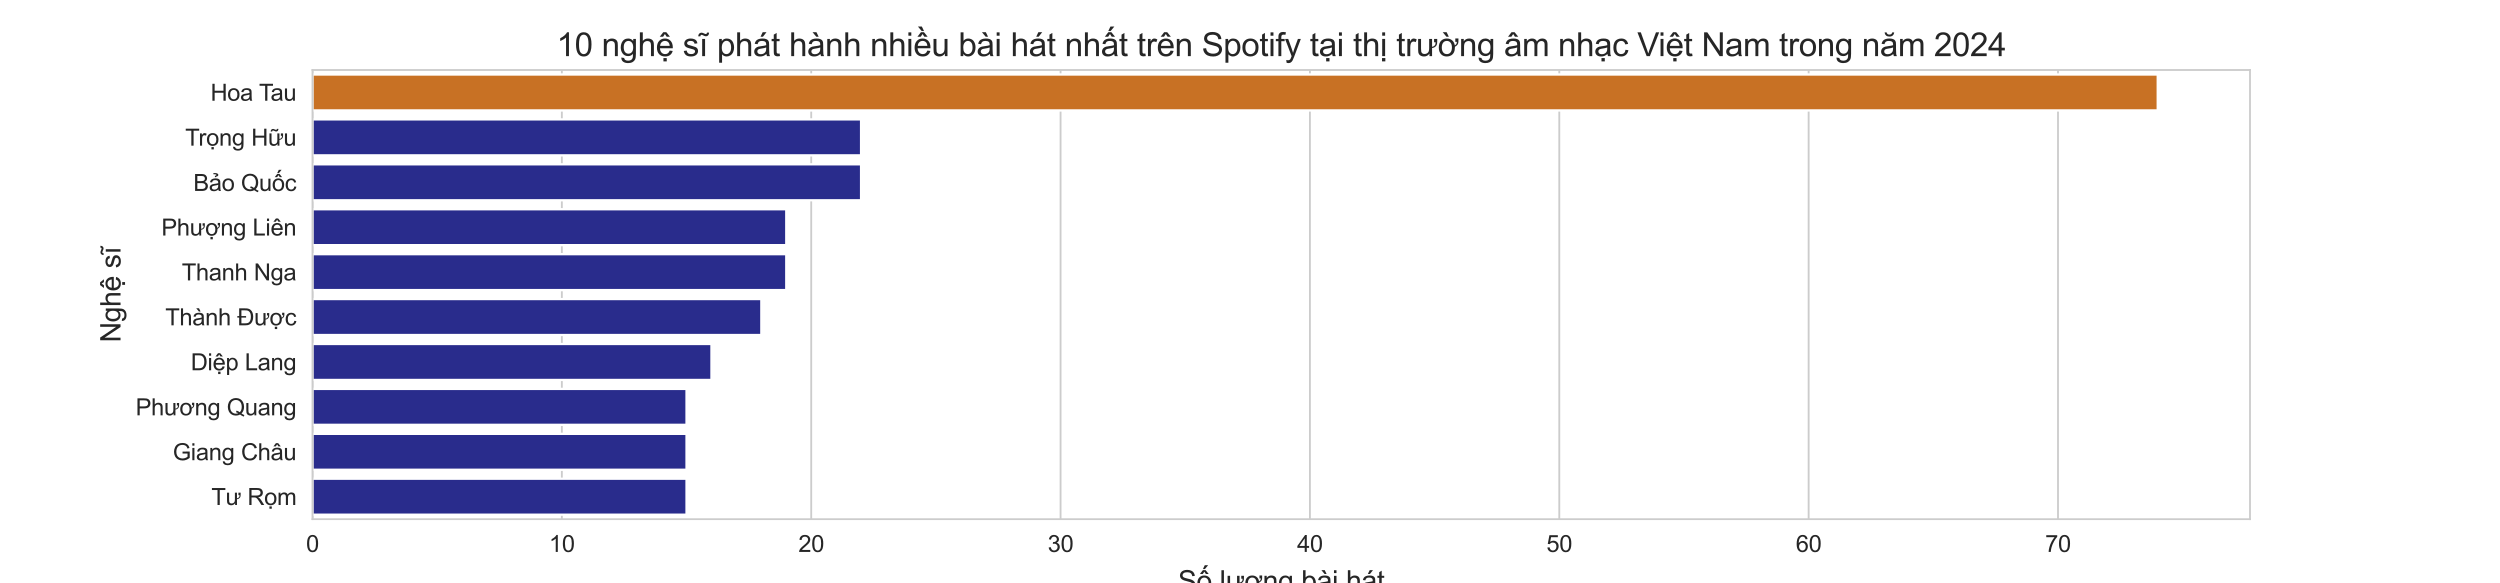 <?xml version="1.0" encoding="utf-8" standalone="no"?>
<!DOCTYPE svg PUBLIC "-//W3C//DTD SVG 1.1//EN"
  "http://www.w3.org/Graphics/SVG/1.1/DTD/svg11.dtd">
<svg xmlns:xlink="http://www.w3.org/1999/xlink" width="1080pt" height="252pt" viewBox="0 0 1080 252" xmlns="http://www.w3.org/2000/svg" version="1.1">
 <defs>
  <style type="text/css">*{stroke-linejoin: round; stroke-linecap: butt}</style>
 </defs>
 <g id="figure_1">
  <g id="patch_1">
   <path d="M 0 252 
L 1080 252 
L 1080 0 
L 0 0 
z
" style="fill: #ffffff"/>
  </g>
  <g id="axes_1">
   <g id="patch_2">
    <path d="M 135 224.28 
L 972 224.28 
L 972 30.24 
L 135 30.24 
z
" style="fill: #ffffff"/>
   </g>
   <g id="matplotlib.axis_1">
    <g id="xtick_1">
     <g id="line2d_1">
      <path d="M 135 224.28 
L 135 30.24 
" clip-path="url(#p5ea084d43a)" style="fill: none; stroke: #cccccc; stroke-width: 0.8; stroke-linecap: round"/>
     </g>
     <g id="text_1">
      <!-- 0 -->
      <g style="fill: #262626" transform="translate(132.22 238.438) scale(0.1 -0.1)">
       <defs>
        <path id="ArialMT-30" d="M 266 2259 
Q 266 3072 433 3567 
Q 600 4063 929 4331 
Q 1259 4600 1759 4600 
Q 2128 4600 2406 4451 
Q 2684 4303 2865 4023 
Q 3047 3744 3150 3342 
Q 3253 2941 3253 2259 
Q 3253 1453 3087 958 
Q 2922 463 2592 192 
Q 2263 -78 1759 -78 
Q 1097 -78 719 397 
Q 266 969 266 2259 
z
M 844 2259 
Q 844 1131 1108 757 
Q 1372 384 1759 384 
Q 2147 384 2411 759 
Q 2675 1134 2675 2259 
Q 2675 3391 2411 3762 
Q 2147 4134 1753 4134 
Q 1366 4134 1134 3806 
Q 844 3388 844 2259 
z
" transform="scale(0.016)"/>
       </defs>
       <use xlink:href="#ArialMT-30"/>
      </g>
     </g>
    </g>
    <g id="xtick_2">
     <g id="line2d_2">
      <path d="M 242.722 224.28 
L 242.722 30.24 
" clip-path="url(#p5ea084d43a)" style="fill: none; stroke: #cccccc; stroke-width: 0.8; stroke-linecap: round"/>
     </g>
     <g id="text_2">
      <!-- 10 -->
      <g style="fill: #262626" transform="translate(237.161 238.438) scale(0.1 -0.1)">
       <defs>
        <path id="ArialMT-31" d="M 2384 0 
L 1822 0 
L 1822 3584 
Q 1619 3391 1289 3197 
Q 959 3003 697 2906 
L 697 3450 
Q 1169 3672 1522 3987 
Q 1875 4303 2022 4600 
L 2384 4600 
L 2384 0 
z
" transform="scale(0.016)"/>
       </defs>
       <use xlink:href="#ArialMT-31"/>
       <use xlink:href="#ArialMT-30" x="55.615"/>
      </g>
     </g>
    </g>
    <g id="xtick_3">
     <g id="line2d_3">
      <path d="M 350.444 224.28 
L 350.444 30.24 
" clip-path="url(#p5ea084d43a)" style="fill: none; stroke: #cccccc; stroke-width: 0.8; stroke-linecap: round"/>
     </g>
     <g id="text_3">
      <!-- 20 -->
      <g style="fill: #262626" transform="translate(344.883 238.438) scale(0.1 -0.1)">
       <defs>
        <path id="ArialMT-32" d="M 3222 541 
L 3222 0 
L 194 0 
Q 188 203 259 391 
Q 375 700 629 1000 
Q 884 1300 1366 1694 
Q 2113 2306 2375 2664 
Q 2638 3022 2638 3341 
Q 2638 3675 2398 3904 
Q 2159 4134 1775 4134 
Q 1369 4134 1125 3890 
Q 881 3647 878 3216 
L 300 3275 
Q 359 3922 746 4261 
Q 1134 4600 1788 4600 
Q 2447 4600 2831 4234 
Q 3216 3869 3216 3328 
Q 3216 3053 3103 2787 
Q 2991 2522 2730 2228 
Q 2469 1934 1863 1422 
Q 1356 997 1212 845 
Q 1069 694 975 541 
L 3222 541 
z
" transform="scale(0.016)"/>
       </defs>
       <use xlink:href="#ArialMT-32"/>
       <use xlink:href="#ArialMT-30" x="55.615"/>
      </g>
     </g>
    </g>
    <g id="xtick_4">
     <g id="line2d_4">
      <path d="M 458.166 224.28 
L 458.166 30.24 
" clip-path="url(#p5ea084d43a)" style="fill: none; stroke: #cccccc; stroke-width: 0.8; stroke-linecap: round"/>
     </g>
     <g id="text_4">
      <!-- 30 -->
      <g style="fill: #262626" transform="translate(452.605 238.438) scale(0.1 -0.1)">
       <defs>
        <path id="ArialMT-33" d="M 269 1209 
L 831 1284 
Q 928 806 1161 595 
Q 1394 384 1728 384 
Q 2125 384 2398 659 
Q 2672 934 2672 1341 
Q 2672 1728 2419 1979 
Q 2166 2231 1775 2231 
Q 1616 2231 1378 2169 
L 1441 2663 
Q 1497 2656 1531 2656 
Q 1891 2656 2178 2843 
Q 2466 3031 2466 3422 
Q 2466 3731 2256 3934 
Q 2047 4138 1716 4138 
Q 1388 4138 1169 3931 
Q 950 3725 888 3313 
L 325 3413 
Q 428 3978 793 4289 
Q 1159 4600 1703 4600 
Q 2078 4600 2393 4439 
Q 2709 4278 2876 4000 
Q 3044 3722 3044 3409 
Q 3044 3113 2884 2869 
Q 2725 2625 2413 2481 
Q 2819 2388 3044 2092 
Q 3269 1797 3269 1353 
Q 3269 753 2831 336 
Q 2394 -81 1725 -81 
Q 1122 -81 723 278 
Q 325 638 269 1209 
z
" transform="scale(0.016)"/>
       </defs>
       <use xlink:href="#ArialMT-33"/>
       <use xlink:href="#ArialMT-30" x="55.615"/>
      </g>
     </g>
    </g>
    <g id="xtick_5">
     <g id="line2d_5">
      <path d="M 565.888 224.28 
L 565.888 30.24 
" clip-path="url(#p5ea084d43a)" style="fill: none; stroke: #cccccc; stroke-width: 0.8; stroke-linecap: round"/>
     </g>
     <g id="text_5">
      <!-- 40 -->
      <g style="fill: #262626" transform="translate(560.327 238.438) scale(0.1 -0.1)">
       <defs>
        <path id="ArialMT-34" d="M 2069 0 
L 2069 1097 
L 81 1097 
L 81 1613 
L 2172 4581 
L 2631 4581 
L 2631 1613 
L 3250 1613 
L 3250 1097 
L 2631 1097 
L 2631 0 
L 2069 0 
z
M 2069 1613 
L 2069 3678 
L 634 1613 
L 2069 1613 
z
" transform="scale(0.016)"/>
       </defs>
       <use xlink:href="#ArialMT-34"/>
       <use xlink:href="#ArialMT-30" x="55.615"/>
      </g>
     </g>
    </g>
    <g id="xtick_6">
     <g id="line2d_6">
      <path d="M 673.61 224.28 
L 673.61 30.24 
" clip-path="url(#p5ea084d43a)" style="fill: none; stroke: #cccccc; stroke-width: 0.8; stroke-linecap: round"/>
     </g>
     <g id="text_6">
      <!-- 50 -->
      <g style="fill: #262626" transform="translate(668.049 238.438) scale(0.1 -0.1)">
       <defs>
        <path id="ArialMT-35" d="M 266 1200 
L 856 1250 
Q 922 819 1161 601 
Q 1400 384 1738 384 
Q 2144 384 2425 690 
Q 2706 997 2706 1503 
Q 2706 1984 2436 2262 
Q 2166 2541 1728 2541 
Q 1456 2541 1237 2417 
Q 1019 2294 894 2097 
L 366 2166 
L 809 4519 
L 3088 4519 
L 3088 3981 
L 1259 3981 
L 1013 2750 
Q 1425 3038 1878 3038 
Q 2478 3038 2890 2622 
Q 3303 2206 3303 1553 
Q 3303 931 2941 478 
Q 2500 -78 1738 -78 
Q 1113 -78 717 272 
Q 322 622 266 1200 
z
" transform="scale(0.016)"/>
       </defs>
       <use xlink:href="#ArialMT-35"/>
       <use xlink:href="#ArialMT-30" x="55.615"/>
      </g>
     </g>
    </g>
    <g id="xtick_7">
     <g id="line2d_7">
      <path d="M 781.332 224.28 
L 781.332 30.24 
" clip-path="url(#p5ea084d43a)" style="fill: none; stroke: #cccccc; stroke-width: 0.8; stroke-linecap: round"/>
     </g>
     <g id="text_7">
      <!-- 60 -->
      <g style="fill: #262626" transform="translate(775.771 238.438) scale(0.1 -0.1)">
       <defs>
        <path id="ArialMT-36" d="M 3184 3459 
L 2625 3416 
Q 2550 3747 2413 3897 
Q 2184 4138 1850 4138 
Q 1581 4138 1378 3988 
Q 1113 3794 959 3422 
Q 806 3050 800 2363 
Q 1003 2672 1297 2822 
Q 1591 2972 1913 2972 
Q 2475 2972 2870 2558 
Q 3266 2144 3266 1488 
Q 3266 1056 3080 686 
Q 2894 316 2569 119 
Q 2244 -78 1831 -78 
Q 1128 -78 684 439 
Q 241 956 241 2144 
Q 241 3472 731 4075 
Q 1159 4600 1884 4600 
Q 2425 4600 2770 4297 
Q 3116 3994 3184 3459 
z
M 888 1484 
Q 888 1194 1011 928 
Q 1134 663 1356 523 
Q 1578 384 1822 384 
Q 2178 384 2434 671 
Q 2691 959 2691 1453 
Q 2691 1928 2437 2201 
Q 2184 2475 1800 2475 
Q 1419 2475 1153 2201 
Q 888 1928 888 1484 
z
" transform="scale(0.016)"/>
       </defs>
       <use xlink:href="#ArialMT-36"/>
       <use xlink:href="#ArialMT-30" x="55.615"/>
      </g>
     </g>
    </g>
    <g id="xtick_8">
     <g id="line2d_8">
      <path d="M 889.054 224.28 
L 889.054 30.24 
" clip-path="url(#p5ea084d43a)" style="fill: none; stroke: #cccccc; stroke-width: 0.8; stroke-linecap: round"/>
     </g>
     <g id="text_8">
      <!-- 70 -->
      <g style="fill: #262626" transform="translate(883.493 238.438) scale(0.1 -0.1)">
       <defs>
        <path id="ArialMT-37" d="M 303 3981 
L 303 4522 
L 3269 4522 
L 3269 4084 
Q 2831 3619 2401 2847 
Q 1972 2075 1738 1259 
Q 1569 684 1522 0 
L 944 0 
Q 953 541 1156 1306 
Q 1359 2072 1739 2783 
Q 2119 3494 2547 3981 
L 303 3981 
z
" transform="scale(0.016)"/>
       </defs>
       <use xlink:href="#ArialMT-37"/>
       <use xlink:href="#ArialMT-30" x="55.615"/>
      </g>
     </g>
    </g>
    <g id="text_9">
     <!-- Số lượng bài hát -->
     <g style="fill: #262626" transform="translate(508.857 255.13) scale(0.12 -0.12)">
      <defs>
       <path id="ArialMT-53" d="M 288 1472 
L 859 1522 
Q 900 1178 1048 958 
Q 1197 738 1509 602 
Q 1822 466 2213 466 
Q 2559 466 2825 569 
Q 3091 672 3220 851 
Q 3350 1031 3350 1244 
Q 3350 1459 3225 1620 
Q 3100 1781 2813 1891 
Q 2628 1963 1997 2114 
Q 1366 2266 1113 2400 
Q 784 2572 623 2826 
Q 463 3081 463 3397 
Q 463 3744 659 4045 
Q 856 4347 1234 4503 
Q 1613 4659 2075 4659 
Q 2584 4659 2973 4495 
Q 3363 4331 3572 4012 
Q 3781 3694 3797 3291 
L 3216 3247 
Q 3169 3681 2898 3903 
Q 2628 4125 2100 4125 
Q 1550 4125 1298 3923 
Q 1047 3722 1047 3438 
Q 1047 3191 1225 3031 
Q 1400 2872 2139 2705 
Q 2878 2538 3153 2413 
Q 3553 2228 3743 1945 
Q 3934 1663 3934 1294 
Q 3934 928 3725 604 
Q 3516 281 3123 101 
Q 2731 -78 2241 -78 
Q 1619 -78 1198 103 
Q 778 284 539 648 
Q 300 1013 288 1472 
z
" transform="scale(0.016)"/>
       <path id="ArialMT-1ed1" d="M 213 1659 
Q 213 2581 725 3025 
Q 1153 3394 1769 3394 
Q 2453 3394 2887 2945 
Q 3322 2497 3322 1706 
Q 3322 1066 3130 698 
Q 2938 331 2570 128 
Q 2203 -75 1769 -75 
Q 1072 -75 642 372 
Q 213 819 213 1659 
z
M 791 1659 
Q 791 1022 1069 705 
Q 1347 388 1769 388 
Q 2188 388 2466 706 
Q 2744 1025 2744 1678 
Q 2744 2294 2464 2611 
Q 2184 2928 1769 2928 
Q 1347 2928 1069 2612 
Q 791 2297 791 1659 
z
M 1779 4263 
L 1426 3731 
L 782 3731 
L 1457 4606 
L 2057 4606 
L 2760 3731 
L 2123 3731 
L 1779 4263 
z
M 1874 5709 
L 2628 5709 
L 1906 4834 
L 1453 4834 
L 1874 5709 
z
" transform="scale(0.016)"/>
       <path id="ArialMT-20" transform="scale(0.016)"/>
       <path id="ArialMT-6c" d="M 409 0 
L 409 4581 
L 972 4581 
L 972 0 
L 409 0 
z
" transform="scale(0.016)"/>
       <path id="ArialMT-1b0" d="M 3488 2666 
L 3488 3319 
L 4091 3319 
L 4091 2803 
Q 4091 2313 3978 2119 
Q 3691 1619 3100 1556 
L 3100 0 
L 2597 0 
L 2597 488 
Q 2209 -75 1544 -75 
Q 1253 -75 998 36 
Q 744 147 619 319 
Q 494 491 444 738 
Q 409 906 409 1263 
L 409 3319 
L 972 3319 
L 972 1478 
Q 972 1031 1006 884 
Q 1116 409 1656 409 
Q 1916 409 2136 540 
Q 2356 672 2447 894 
Q 2538 1116 2538 1541 
L 2538 3319 
L 3100 3319 
L 3100 1794 
Q 3497 1863 3694 2166 
Q 3781 2297 3781 2666 
L 3488 2666 
z
" transform="scale(0.016)"/>
       <path id="ArialMT-1ee3" d="M 791 1659 
Q 791 1044 1069 706 
Q 1331 388 1769 388 
Q 2206 388 2466 706 
Q 2744 1047 2744 1678 
Q 2744 2275 2463 2609 
Q 2200 2928 1769 2928 
Q 1328 2928 1069 2613 
Q 791 2275 791 1659 
z
M 3397 2747 
L 3397 3400 
L 4000 3400 
L 4000 2884 
Q 4000 2497 3881 2291 
Q 3728 2022 3322 1797 
Q 3322 1753 3322 1706 
Q 3322 544 2572 128 
Q 2203 -75 1769 -75 
Q 1056 -75 641 372 
Q 213 834 213 1659 
Q 213 2581 725 3025 
Q 1153 3394 1769 3394 
Q 2453 3394 2888 2947 
Q 3216 2606 3297 2069 
Q 3509 2200 3601 2340 
Q 3694 2481 3691 2747 
L 3397 2747 
z
M 1422 -1016 
L 1422 -375 
L 2063 -375 
L 2063 -1016 
L 1422 -1016 
z
" transform="scale(0.016)"/>
       <path id="ArialMT-6e" d="M 422 0 
L 422 3319 
L 928 3319 
L 928 2847 
Q 1294 3394 1984 3394 
Q 2284 3394 2536 3286 
Q 2788 3178 2913 3003 
Q 3038 2828 3088 2588 
Q 3119 2431 3119 2041 
L 3119 0 
L 2556 0 
L 2556 2019 
Q 2556 2363 2490 2533 
Q 2425 2703 2258 2804 
Q 2091 2906 1866 2906 
Q 1506 2906 1245 2678 
Q 984 2450 984 1813 
L 984 0 
L 422 0 
z
" transform="scale(0.016)"/>
       <path id="ArialMT-67" d="M 319 -275 
L 866 -356 
Q 900 -609 1056 -725 
Q 1266 -881 1628 -881 
Q 2019 -881 2231 -725 
Q 2444 -569 2519 -288 
Q 2563 -116 2559 434 
Q 2191 0 1641 0 
Q 956 0 581 494 
Q 206 988 206 1678 
Q 206 2153 378 2554 
Q 550 2956 876 3175 
Q 1203 3394 1644 3394 
Q 2231 3394 2613 2919 
L 2613 3319 
L 3131 3319 
L 3131 450 
Q 3131 -325 2973 -648 
Q 2816 -972 2473 -1159 
Q 2131 -1347 1631 -1347 
Q 1038 -1347 672 -1080 
Q 306 -813 319 -275 
z
M 784 1719 
Q 784 1066 1043 766 
Q 1303 466 1694 466 
Q 2081 466 2343 764 
Q 2606 1063 2606 1700 
Q 2606 2309 2336 2618 
Q 2066 2928 1684 2928 
Q 1309 2928 1046 2623 
Q 784 2319 784 1719 
z
" transform="scale(0.016)"/>
       <path id="ArialMT-62" d="M 941 0 
L 419 0 
L 419 4581 
L 981 4581 
L 981 2947 
Q 1338 3394 1891 3394 
Q 2197 3394 2470 3270 
Q 2744 3147 2920 2923 
Q 3097 2700 3197 2384 
Q 3297 2069 3297 1709 
Q 3297 856 2875 390 
Q 2453 -75 1863 -75 
Q 1275 -75 941 416 
L 941 0 
z
M 934 1684 
Q 934 1088 1097 822 
Q 1363 388 1816 388 
Q 2184 388 2453 708 
Q 2722 1028 2722 1663 
Q 2722 2313 2464 2622 
Q 2206 2931 1841 2931 
Q 1472 2931 1203 2611 
Q 934 2291 934 1684 
z
" transform="scale(0.016)"/>
       <path id="ArialMT-e0" d="M 2588 409 
Q 2275 144 1986 34 
Q 1697 -75 1366 -75 
Q 819 -75 525 192 
Q 231 459 231 875 
Q 231 1119 342 1320 
Q 453 1522 633 1644 
Q 813 1766 1038 1828 
Q 1203 1872 1538 1913 
Q 2219 1994 2541 2106 
Q 2544 2222 2544 2253 
Q 2544 2597 2384 2738 
Q 2169 2928 1744 2928 
Q 1347 2928 1158 2789 
Q 969 2650 878 2297 
L 328 2372 
Q 403 2725 575 2942 
Q 747 3159 1072 3276 
Q 1397 3394 1825 3394 
Q 2250 3394 2515 3294 
Q 2781 3194 2906 3042 
Q 3031 2891 3081 2659 
Q 3109 2516 3109 2141 
L 3109 1391 
Q 3109 606 3145 398 
Q 3181 191 3288 0 
L 2700 0 
Q 2613 175 2588 409 
z
M 2541 1666 
Q 2234 1541 1622 1453 
Q 1275 1403 1131 1340 
Q 988 1278 909 1158 
Q 831 1038 831 891 
Q 831 666 1001 516 
Q 1172 366 1500 366 
Q 1825 366 2078 508 
Q 2331 650 2450 897 
Q 2541 1088 2541 1459 
L 2541 1666 
z
M 2237 3731 
L 1784 3731 
L 1062 4606 
L 1815 4606 
L 2237 3731 
z
" transform="scale(0.016)"/>
       <path id="ArialMT-69" d="M 425 3934 
L 425 4581 
L 988 4581 
L 988 3934 
L 425 3934 
z
M 425 0 
L 425 3319 
L 988 3319 
L 988 0 
L 425 0 
z
" transform="scale(0.016)"/>
       <path id="ArialMT-68" d="M 422 0 
L 422 4581 
L 984 4581 
L 984 2938 
Q 1378 3394 1978 3394 
Q 2347 3394 2619 3248 
Q 2891 3103 3008 2847 
Q 3125 2591 3125 2103 
L 3125 0 
L 2563 0 
L 2563 2103 
Q 2563 2525 2380 2717 
Q 2197 2909 1863 2909 
Q 1613 2909 1392 2779 
Q 1172 2650 1078 2428 
Q 984 2206 984 1816 
L 984 0 
L 422 0 
z
" transform="scale(0.016)"/>
       <path id="ArialMT-e1" d="M 2588 409 
Q 2275 144 1986 34 
Q 1697 -75 1366 -75 
Q 819 -75 525 192 
Q 231 459 231 875 
Q 231 1119 342 1320 
Q 453 1522 633 1644 
Q 813 1766 1038 1828 
Q 1203 1872 1538 1913 
Q 2219 1994 2541 2106 
Q 2544 2222 2544 2253 
Q 2544 2597 2384 2738 
Q 2169 2928 1744 2928 
Q 1347 2928 1158 2789 
Q 969 2650 878 2297 
L 328 2372 
Q 403 2725 575 2942 
Q 747 3159 1072 3276 
Q 1397 3394 1825 3394 
Q 2250 3394 2515 3294 
Q 2781 3194 2906 3042 
Q 3031 2891 3081 2659 
Q 3109 2516 3109 2141 
L 3109 1391 
Q 3109 606 3145 398 
Q 3181 191 3288 0 
L 2700 0 
Q 2613 175 2588 409 
z
M 2541 1666 
Q 2234 1541 1622 1453 
Q 1275 1403 1131 1340 
Q 988 1278 909 1158 
Q 831 1038 831 891 
Q 831 666 1001 516 
Q 1172 366 1500 366 
Q 1825 366 2078 508 
Q 2331 650 2450 897 
Q 2541 1088 2541 1459 
L 2541 1666 
z
M 1446 3731 
L 1861 4606 
L 2599 4606 
L 1911 3731 
L 1446 3731 
z
" transform="scale(0.016)"/>
       <path id="ArialMT-74" d="M 1650 503 
L 1731 6 
Q 1494 -44 1306 -44 
Q 1000 -44 831 53 
Q 663 150 594 308 
Q 525 466 525 972 
L 525 2881 
L 113 2881 
L 113 3319 
L 525 3319 
L 525 4141 
L 1084 4478 
L 1084 3319 
L 1650 3319 
L 1650 2881 
L 1084 2881 
L 1084 941 
Q 1084 700 1114 631 
Q 1144 563 1211 522 
Q 1278 481 1403 481 
Q 1497 481 1650 503 
z
" transform="scale(0.016)"/>
      </defs>
      <use xlink:href="#ArialMT-53"/>
      <use xlink:href="#ArialMT-1ed1" x="66.699"/>
      <use xlink:href="#ArialMT-20" x="122.314"/>
      <use xlink:href="#ArialMT-6c" x="150.098"/>
      <use xlink:href="#ArialMT-1b0" x="172.314"/>
      <use xlink:href="#ArialMT-1ee3" x="239.258"/>
      <use xlink:href="#ArialMT-6e" x="304.834"/>
      <use xlink:href="#ArialMT-67" x="360.449"/>
      <use xlink:href="#ArialMT-20" x="416.064"/>
      <use xlink:href="#ArialMT-62" x="443.848"/>
      <use xlink:href="#ArialMT-e0" x="499.463"/>
      <use xlink:href="#ArialMT-69" x="555.078"/>
      <use xlink:href="#ArialMT-20" x="577.295"/>
      <use xlink:href="#ArialMT-68" x="605.078"/>
      <use xlink:href="#ArialMT-e1" x="660.693"/>
      <use xlink:href="#ArialMT-74" x="716.309"/>
     </g>
    </g>
   </g>
   <g id="matplotlib.axis_2">
    <g id="ytick_1">
     <g id="text_10">
      <!-- Hoa Tau -->
      <g style="fill: #262626" transform="translate(90.936 43.521) scale(0.1 -0.1)">
       <defs>
        <path id="ArialMT-48" d="M 513 0 
L 513 4581 
L 1119 4581 
L 1119 2700 
L 3500 2700 
L 3500 4581 
L 4106 4581 
L 4106 0 
L 3500 0 
L 3500 2159 
L 1119 2159 
L 1119 0 
L 513 0 
z
" transform="scale(0.016)"/>
        <path id="ArialMT-6f" d="M 213 1659 
Q 213 2581 725 3025 
Q 1153 3394 1769 3394 
Q 2453 3394 2887 2945 
Q 3322 2497 3322 1706 
Q 3322 1066 3130 698 
Q 2938 331 2570 128 
Q 2203 -75 1769 -75 
Q 1072 -75 642 372 
Q 213 819 213 1659 
z
M 791 1659 
Q 791 1022 1069 705 
Q 1347 388 1769 388 
Q 2188 388 2466 706 
Q 2744 1025 2744 1678 
Q 2744 2294 2464 2611 
Q 2184 2928 1769 2928 
Q 1347 2928 1069 2612 
Q 791 2297 791 1659 
z
" transform="scale(0.016)"/>
        <path id="ArialMT-61" d="M 2588 409 
Q 2275 144 1986 34 
Q 1697 -75 1366 -75 
Q 819 -75 525 192 
Q 231 459 231 875 
Q 231 1119 342 1320 
Q 453 1522 633 1644 
Q 813 1766 1038 1828 
Q 1203 1872 1538 1913 
Q 2219 1994 2541 2106 
Q 2544 2222 2544 2253 
Q 2544 2597 2384 2738 
Q 2169 2928 1744 2928 
Q 1347 2928 1158 2789 
Q 969 2650 878 2297 
L 328 2372 
Q 403 2725 575 2942 
Q 747 3159 1072 3276 
Q 1397 3394 1825 3394 
Q 2250 3394 2515 3294 
Q 2781 3194 2906 3042 
Q 3031 2891 3081 2659 
Q 3109 2516 3109 2141 
L 3109 1391 
Q 3109 606 3145 398 
Q 3181 191 3288 0 
L 2700 0 
Q 2613 175 2588 409 
z
M 2541 1666 
Q 2234 1541 1622 1453 
Q 1275 1403 1131 1340 
Q 988 1278 909 1158 
Q 831 1038 831 891 
Q 831 666 1001 516 
Q 1172 366 1500 366 
Q 1825 366 2078 508 
Q 2331 650 2450 897 
Q 2541 1088 2541 1459 
L 2541 1666 
z
" transform="scale(0.016)"/>
        <path id="ArialMT-54" d="M 1659 0 
L 1659 4041 
L 150 4041 
L 150 4581 
L 3781 4581 
L 3781 4041 
L 2266 4041 
L 2266 0 
L 1659 0 
z
" transform="scale(0.016)"/>
        <path id="ArialMT-75" d="M 2597 0 
L 2597 488 
Q 2209 -75 1544 -75 
Q 1250 -75 995 37 
Q 741 150 617 320 
Q 494 491 444 738 
Q 409 903 409 1263 
L 409 3319 
L 972 3319 
L 972 1478 
Q 972 1038 1006 884 
Q 1059 663 1231 536 
Q 1403 409 1656 409 
Q 1909 409 2131 539 
Q 2353 669 2445 892 
Q 2538 1116 2538 1541 
L 2538 3319 
L 3100 3319 
L 3100 0 
L 2597 0 
z
" transform="scale(0.016)"/>
       </defs>
       <use xlink:href="#ArialMT-48"/>
       <use xlink:href="#ArialMT-6f" x="72.217"/>
       <use xlink:href="#ArialMT-61" x="127.832"/>
       <use xlink:href="#ArialMT-20" x="183.447"/>
       <use xlink:href="#ArialMT-54" x="209.48"/>
       <use xlink:href="#ArialMT-61" x="259.439"/>
       <use xlink:href="#ArialMT-75" x="315.055"/>
      </g>
     </g>
    </g>
    <g id="ytick_2">
     <g id="text_11">
      <!-- Trọng Hữu -->
      <g style="fill: #262626" transform="translate(80 62.925) scale(0.1 -0.1)">
       <defs>
        <path id="ArialMT-72" d="M 416 0 
L 416 3319 
L 922 3319 
L 922 2816 
Q 1116 3169 1280 3281 
Q 1444 3394 1641 3394 
Q 1925 3394 2219 3213 
L 2025 2691 
Q 1819 2813 1613 2813 
Q 1428 2813 1281 2702 
Q 1134 2591 1072 2394 
Q 978 2094 978 1738 
L 978 0 
L 416 0 
z
" transform="scale(0.016)"/>
        <path id="ArialMT-1ecd" d="M 213 1659 
Q 213 2581 725 3025 
Q 1153 3394 1769 3394 
Q 2453 3394 2887 2945 
Q 3322 2497 3322 1706 
Q 3322 1066 3130 698 
Q 2938 331 2570 128 
Q 2203 -75 1769 -75 
Q 1072 -75 642 372 
Q 213 819 213 1659 
z
M 791 1659 
Q 791 1022 1069 705 
Q 1347 388 1769 388 
Q 2188 388 2466 706 
Q 2744 1025 2744 1678 
Q 2744 2294 2464 2611 
Q 2184 2928 1769 2928 
Q 1347 2928 1069 2612 
Q 791 2297 791 1659 
z
M 1422 -1016 
L 1422 -375 
L 2063 -375 
L 2063 -1016 
L 1422 -1016 
z
" transform="scale(0.016)"/>
        <path id="ArialMT-1eef" d="M 3488 2666 
L 3488 3319 
L 4091 3319 
L 4091 2803 
Q 4091 2313 3978 2119 
Q 3691 1619 3100 1556 
L 3100 0 
L 2597 0 
L 2597 488 
Q 2209 -75 1544 -75 
Q 1253 -75 998 36 
Q 744 147 619 319 
Q 494 491 444 738 
Q 409 906 409 1263 
L 409 3319 
L 972 3319 
L 972 1478 
Q 972 1031 1006 884 
Q 1116 409 1656 409 
Q 1916 409 2136 540 
Q 2356 672 2447 894 
Q 2538 1116 2538 1541 
L 2538 3319 
L 3100 3319 
L 3100 1794 
Q 3497 1863 3694 2166 
Q 3781 2297 3781 2666 
L 3488 2666 
z
M 742 3809 
Q 739 4134 920 4328 
Q 1098 4522 1376 4522 
Q 1570 4522 1904 4353 
Q 2089 4259 2198 4259 
Q 2298 4259 2351 4314 
Q 2404 4369 2426 4531 
L 2833 4531 
Q 2823 4175 2653 3997 
Q 2483 3819 2220 3819 
Q 2023 3819 1701 3994 
Q 1492 4106 1395 4106 
Q 1289 4106 1223 4031 
Q 1154 3956 1158 3809 
L 742 3809 
z
" transform="scale(0.016)"/>
       </defs>
       <use xlink:href="#ArialMT-54"/>
       <use xlink:href="#ArialMT-72" x="57.334"/>
       <use xlink:href="#ArialMT-1ecd" x="90.635"/>
       <use xlink:href="#ArialMT-6e" x="146.25"/>
       <use xlink:href="#ArialMT-67" x="201.865"/>
       <use xlink:href="#ArialMT-20" x="257.48"/>
       <use xlink:href="#ArialMT-48" x="285.264"/>
       <use xlink:href="#ArialMT-1eef" x="357.48"/>
       <use xlink:href="#ArialMT-75" x="424.424"/>
      </g>
     </g>
    </g>
    <g id="ytick_3">
     <g id="text_12">
      <!-- Bảo Quốc -->
      <g style="fill: #262626" transform="translate(83.53 82.495) scale(0.1 -0.1)">
       <defs>
        <path id="ArialMT-42" d="M 469 0 
L 469 4581 
L 2188 4581 
Q 2713 4581 3030 4442 
Q 3347 4303 3526 4014 
Q 3706 3725 3706 3409 
Q 3706 3116 3547 2856 
Q 3388 2597 3066 2438 
Q 3481 2316 3704 2022 
Q 3928 1728 3928 1328 
Q 3928 1006 3792 729 
Q 3656 453 3456 303 
Q 3256 153 2954 76 
Q 2653 0 2216 0 
L 469 0 
z
M 1075 2656 
L 2066 2656 
Q 2469 2656 2644 2709 
Q 2875 2778 2992 2937 
Q 3109 3097 3109 3338 
Q 3109 3566 3000 3739 
Q 2891 3913 2687 3977 
Q 2484 4041 1991 4041 
L 1075 4041 
L 1075 2656 
z
M 1075 541 
L 2216 541 
Q 2509 541 2628 563 
Q 2838 600 2978 687 
Q 3119 775 3209 942 
Q 3300 1109 3300 1328 
Q 3300 1584 3169 1773 
Q 3038 1963 2805 2039 
Q 2572 2116 2134 2116 
L 1075 2116 
L 1075 541 
z
" transform="scale(0.016)"/>
        <path id="ArialMT-1ea3" d="M 2588 409 
Q 2275 144 1986 34 
Q 1697 -75 1366 -75 
Q 819 -75 525 192 
Q 231 459 231 875 
Q 231 1119 342 1320 
Q 453 1522 633 1644 
Q 813 1766 1038 1828 
Q 1203 1872 1538 1913 
Q 2219 1994 2541 2106 
Q 2544 2222 2544 2253 
Q 2544 2597 2384 2738 
Q 2169 2928 1744 2928 
Q 1347 2928 1158 2789 
Q 969 2650 878 2297 
L 328 2372 
Q 403 2725 575 2942 
Q 747 3159 1072 3276 
Q 1397 3394 1825 3394 
Q 2250 3394 2515 3294 
Q 2781 3194 2906 3042 
Q 3031 2891 3081 2659 
Q 3109 2516 3109 2141 
L 3109 1391 
Q 3109 606 3145 398 
Q 3181 191 3288 0 
L 2700 0 
Q 2613 175 2588 409 
z
M 2541 1666 
Q 2234 1541 1622 1453 
Q 1275 1403 1131 1340 
Q 988 1278 909 1158 
Q 831 1038 831 891 
Q 831 666 1001 516 
Q 1172 366 1500 366 
Q 1825 366 2078 508 
Q 2331 650 2450 897 
Q 2541 1088 2541 1459 
L 2541 1666 
z
M 1654 4106 
Q 1832 4125 1882 4141 
Q 2048 4197 2051 4316 
Q 2054 4388 1963 4438 
Q 1832 4509 1548 4509 
Q 1451 4509 1254 4497 
L 1219 4816 
Q 1341 4841 1669 4838 
Q 2054 4834 2298 4713 
Q 2566 4581 2573 4347 
Q 2585 3959 2004 3888 
L 2004 3731 
L 1654 3731 
L 1654 4106 
z
" transform="scale(0.016)"/>
        <path id="ArialMT-51" d="M 3966 491 
Q 4388 200 4744 66 
L 4566 -356 
Q 4072 -178 3581 206 
Q 3072 -78 2456 -78 
Q 1834 -78 1328 222 
Q 822 522 548 1065 
Q 275 1609 275 2291 
Q 275 2969 550 3525 
Q 825 4081 1333 4372 
Q 1841 4663 2469 4663 
Q 3103 4663 3612 4361 
Q 4122 4059 4389 3517 
Q 4656 2975 4656 2294 
Q 4656 1728 4484 1276 
Q 4313 825 3966 491 
z
M 2631 1266 
Q 3156 1119 3497 828 
Q 4031 1316 4031 2294 
Q 4031 2850 3842 3265 
Q 3653 3681 3289 3911 
Q 2925 4141 2472 4141 
Q 1794 4141 1347 3677 
Q 900 3213 900 2291 
Q 900 1397 1342 919 
Q 1784 441 2472 441 
Q 2797 441 3084 563 
Q 2800 747 2484 825 
L 2631 1266 
z
" transform="scale(0.016)"/>
        <path id="ArialMT-63" d="M 2588 1216 
L 3141 1144 
Q 3050 572 2676 248 
Q 2303 -75 1759 -75 
Q 1078 -75 664 370 
Q 250 816 250 1647 
Q 250 2184 428 2587 
Q 606 2991 970 3192 
Q 1334 3394 1763 3394 
Q 2303 3394 2647 3120 
Q 2991 2847 3088 2344 
L 2541 2259 
Q 2463 2594 2264 2762 
Q 2066 2931 1784 2931 
Q 1359 2931 1093 2626 
Q 828 2322 828 1663 
Q 828 994 1084 691 
Q 1341 388 1753 388 
Q 2084 388 2306 591 
Q 2528 794 2588 1216 
z
" transform="scale(0.016)"/>
       </defs>
       <use xlink:href="#ArialMT-42"/>
       <use xlink:href="#ArialMT-1ea3" x="66.699"/>
       <use xlink:href="#ArialMT-6f" x="122.314"/>
       <use xlink:href="#ArialMT-20" x="177.93"/>
       <use xlink:href="#ArialMT-51" x="205.713"/>
       <use xlink:href="#ArialMT-75" x="283.496"/>
       <use xlink:href="#ArialMT-1ed1" x="339.111"/>
       <use xlink:href="#ArialMT-63" x="394.727"/>
      </g>
     </g>
    </g>
    <g id="ytick_4">
     <g id="text_13">
      <!-- Phượng Liên -->
      <g style="fill: #262626" transform="translate(69.713 101.752) scale(0.1 -0.1)">
       <defs>
        <path id="ArialMT-50" d="M 494 0 
L 494 4581 
L 2222 4581 
Q 2678 4581 2919 4538 
Q 3256 4481 3484 4323 
Q 3713 4166 3852 3881 
Q 3991 3597 3991 3256 
Q 3991 2672 3619 2267 
Q 3247 1863 2275 1863 
L 1100 1863 
L 1100 0 
L 494 0 
z
M 1100 2403 
L 2284 2403 
Q 2872 2403 3119 2622 
Q 3366 2841 3366 3238 
Q 3366 3525 3220 3729 
Q 3075 3934 2838 4000 
Q 2684 4041 2272 4041 
L 1100 4041 
L 1100 2403 
z
" transform="scale(0.016)"/>
        <path id="ArialMT-4c" d="M 469 0 
L 469 4581 
L 1075 4581 
L 1075 541 
L 3331 541 
L 3331 0 
L 469 0 
z
" transform="scale(0.016)"/>
        <path id="ArialMT-ea" d="M 2694 1069 
L 3275 997 
Q 3138 488 2766 206 
Q 2394 -75 1816 -75 
Q 1088 -75 661 373 
Q 234 822 234 1631 
Q 234 2469 665 2931 
Q 1097 3394 1784 3394 
Q 2450 3394 2872 2941 
Q 3294 2488 3294 1666 
Q 3294 1616 3291 1516 
L 816 1516 
Q 847 969 1125 678 
Q 1403 388 1819 388 
Q 2128 388 2347 550 
Q 2566 713 2694 1069 
z
M 847 1978 
L 2700 1978 
Q 2663 2397 2488 2606 
Q 2219 2931 1791 2931 
Q 1403 2931 1139 2672 
Q 875 2413 847 1978 
z
M 1771 4263 
L 1418 3731 
L 774 3731 
L 1449 4606 
L 2049 4606 
L 2752 3731 
L 2115 3731 
L 1771 4263 
z
" transform="scale(0.016)"/>
       </defs>
       <use xlink:href="#ArialMT-50"/>
       <use xlink:href="#ArialMT-68" x="66.699"/>
       <use xlink:href="#ArialMT-1b0" x="122.314"/>
       <use xlink:href="#ArialMT-1ee3" x="189.258"/>
       <use xlink:href="#ArialMT-6e" x="254.834"/>
       <use xlink:href="#ArialMT-67" x="310.449"/>
       <use xlink:href="#ArialMT-20" x="366.064"/>
       <use xlink:href="#ArialMT-4c" x="393.848"/>
       <use xlink:href="#ArialMT-69" x="449.463"/>
       <use xlink:href="#ArialMT-ea" x="471.68"/>
       <use xlink:href="#ArialMT-6e" x="527.295"/>
      </g>
     </g>
    </g>
    <g id="ytick_5">
     <g id="text_14">
      <!-- Thanh Nga -->
      <g style="fill: #262626" transform="translate(78.527 121.137) scale(0.1 -0.1)">
       <defs>
        <path id="ArialMT-4e" d="M 488 0 
L 488 4581 
L 1109 4581 
L 3516 984 
L 3516 4581 
L 4097 4581 
L 4097 0 
L 3475 0 
L 1069 3600 
L 1069 0 
L 488 0 
z
" transform="scale(0.016)"/>
       </defs>
       <use xlink:href="#ArialMT-54"/>
       <use xlink:href="#ArialMT-68" x="61.084"/>
       <use xlink:href="#ArialMT-61" x="116.699"/>
       <use xlink:href="#ArialMT-6e" x="172.314"/>
       <use xlink:href="#ArialMT-68" x="227.93"/>
       <use xlink:href="#ArialMT-20" x="283.545"/>
       <use xlink:href="#ArialMT-4e" x="311.328"/>
       <use xlink:href="#ArialMT-67" x="383.545"/>
       <use xlink:href="#ArialMT-61" x="439.16"/>
      </g>
     </g>
    </g>
    <g id="ytick_6">
     <g id="text_15">
      <!-- Thành Được -->
      <g style="fill: #262626" transform="translate(71.397 140.541) scale(0.1 -0.1)">
       <defs>
        <path id="ArialMT-110" d="M 494 0 
L 494 2084 
L -9 2084 
L -9 2497 
L 494 2497 
L 494 4581 
L 2075 4581 
Q 2606 4581 2888 4516 
Q 3281 4425 3559 4188 
Q 3922 3881 4101 3404 
Q 4281 2928 4281 2316 
Q 4281 1616 4059 1111 
Q 3838 606 3528 378 
Q 3219 150 2816 53 
Q 2594 0 2147 0 
L 494 0 
z
M 1100 541 
L 2078 541 
Q 2534 541 2790 625 
Q 3047 709 3197 859 
Q 3413 1075 3534 1437 
Q 3656 1800 3656 2322 
Q 3656 2859 3536 3181 
Q 3416 3503 3222 3697 
Q 3028 3891 2790 3966 
Q 2553 4041 2063 4041 
L 1100 4041 
L 1100 2497 
L 2363 2497 
L 2363 2084 
L 1100 2084 
L 1100 541 
z
" transform="scale(0.016)"/>
       </defs>
       <use xlink:href="#ArialMT-54"/>
       <use xlink:href="#ArialMT-68" x="61.084"/>
       <use xlink:href="#ArialMT-e0" x="116.699"/>
       <use xlink:href="#ArialMT-6e" x="172.314"/>
       <use xlink:href="#ArialMT-68" x="227.93"/>
       <use xlink:href="#ArialMT-20" x="283.545"/>
       <use xlink:href="#ArialMT-110" x="311.328"/>
       <use xlink:href="#ArialMT-1b0" x="383.545"/>
       <use xlink:href="#ArialMT-1ee3" x="450.488"/>
       <use xlink:href="#ArialMT-63" x="516.064"/>
      </g>
     </g>
    </g>
    <g id="ytick_7">
     <g id="text_16">
      <!-- Diệp Lang -->
      <g style="fill: #262626" transform="translate(82.412 159.964) scale(0.1 -0.1)">
       <defs>
        <path id="ArialMT-44" d="M 494 0 
L 494 4581 
L 2072 4581 
Q 2606 4581 2888 4516 
Q 3281 4425 3559 4188 
Q 3922 3881 4101 3404 
Q 4281 2928 4281 2316 
Q 4281 1794 4159 1391 
Q 4038 988 3847 723 
Q 3656 459 3429 307 
Q 3203 156 2883 78 
Q 2563 0 2147 0 
L 494 0 
z
M 1100 541 
L 2078 541 
Q 2531 541 2789 625 
Q 3047 709 3200 863 
Q 3416 1078 3536 1442 
Q 3656 1806 3656 2325 
Q 3656 3044 3420 3430 
Q 3184 3816 2847 3947 
Q 2603 4041 2063 4041 
L 1100 4041 
L 1100 541 
z
" transform="scale(0.016)"/>
        <path id="ArialMT-1ec7" d="M 2694 1069 
L 3275 997 
Q 3138 488 2766 206 
Q 2394 -75 1816 -75 
Q 1088 -75 661 373 
Q 234 822 234 1631 
Q 234 2469 665 2931 
Q 1097 3394 1784 3394 
Q 2450 3394 2872 2941 
Q 3294 2488 3294 1666 
Q 3294 1616 3291 1516 
L 816 1516 
Q 847 969 1125 678 
Q 1403 388 1819 388 
Q 2128 388 2347 550 
Q 2566 713 2694 1069 
z
M 847 1978 
L 2700 1978 
Q 2663 2397 2488 2606 
Q 2219 2931 1791 2931 
Q 1403 2931 1139 2672 
Q 875 2413 847 1978 
z
M 1771 4263 
L 1418 3731 
L 774 3731 
L 1449 4606 
L 2049 4606 
L 2752 3731 
L 2115 3731 
L 1771 4263 
z
M 1486 -1016 
L 1486 -375 
L 2127 -375 
L 2127 -1016 
L 1486 -1016 
z
" transform="scale(0.016)"/>
        <path id="ArialMT-70" d="M 422 -1272 
L 422 3319 
L 934 3319 
L 934 2888 
Q 1116 3141 1344 3267 
Q 1572 3394 1897 3394 
Q 2322 3394 2647 3175 
Q 2972 2956 3137 2557 
Q 3303 2159 3303 1684 
Q 3303 1175 3120 767 
Q 2938 359 2589 142 
Q 2241 -75 1856 -75 
Q 1575 -75 1351 44 
Q 1128 163 984 344 
L 984 -1272 
L 422 -1272 
z
M 931 1641 
Q 931 1000 1190 694 
Q 1450 388 1819 388 
Q 2194 388 2461 705 
Q 2728 1022 2728 1688 
Q 2728 2322 2467 2637 
Q 2206 2953 1844 2953 
Q 1484 2953 1207 2617 
Q 931 2281 931 1641 
z
" transform="scale(0.016)"/>
       </defs>
       <use xlink:href="#ArialMT-44"/>
       <use xlink:href="#ArialMT-69" x="72.217"/>
       <use xlink:href="#ArialMT-1ec7" x="94.434"/>
       <use xlink:href="#ArialMT-70" x="150.049"/>
       <use xlink:href="#ArialMT-20" x="205.664"/>
       <use xlink:href="#ArialMT-4c" x="233.447"/>
       <use xlink:href="#ArialMT-61" x="289.062"/>
       <use xlink:href="#ArialMT-6e" x="344.678"/>
       <use xlink:href="#ArialMT-67" x="400.293"/>
      </g>
     </g>
    </g>
    <g id="ytick_8">
     <g id="text_17">
      <!-- Phương Quang -->
      <g style="fill: #262626" transform="translate(58.595 179.413) scale(0.1 -0.1)">
       <defs>
        <path id="ArialMT-1a1" d="M 791 1659 
Q 791 1044 1069 706 
Q 1331 388 1769 388 
Q 2206 388 2466 706 
Q 2744 1047 2744 1678 
Q 2744 2275 2463 2609 
Q 2200 2928 1769 2928 
Q 1328 2928 1069 2613 
Q 791 2275 791 1659 
z
M 3397 2747 
L 3397 3400 
L 4000 3400 
L 4000 2884 
Q 4000 2497 3881 2291 
Q 3728 2022 3322 1797 
Q 3322 1753 3322 1706 
Q 3322 544 2572 128 
Q 2203 -75 1769 -75 
Q 1056 -75 641 372 
Q 213 834 213 1659 
Q 213 2581 725 3025 
Q 1153 3394 1769 3394 
Q 2453 3394 2888 2947 
Q 3216 2606 3297 2069 
Q 3509 2200 3601 2340 
Q 3694 2481 3691 2747 
L 3397 2747 
z
" transform="scale(0.016)"/>
       </defs>
       <use xlink:href="#ArialMT-50"/>
       <use xlink:href="#ArialMT-68" x="66.699"/>
       <use xlink:href="#ArialMT-1b0" x="122.314"/>
       <use xlink:href="#ArialMT-1a1" x="189.258"/>
       <use xlink:href="#ArialMT-6e" x="254.834"/>
       <use xlink:href="#ArialMT-67" x="310.449"/>
       <use xlink:href="#ArialMT-20" x="366.064"/>
       <use xlink:href="#ArialMT-51" x="393.848"/>
       <use xlink:href="#ArialMT-75" x="471.631"/>
       <use xlink:href="#ArialMT-61" x="527.246"/>
       <use xlink:href="#ArialMT-6e" x="582.861"/>
       <use xlink:href="#ArialMT-67" x="638.477"/>
      </g>
     </g>
    </g>
    <g id="ytick_9">
     <g id="text_18">
      <!-- Giang Châu -->
      <g style="fill: #262626" transform="translate(74.634 198.814) scale(0.1 -0.1)">
       <defs>
        <path id="ArialMT-47" d="M 2638 1797 
L 2638 2334 
L 4578 2338 
L 4578 638 
Q 4131 281 3656 101 
Q 3181 -78 2681 -78 
Q 2006 -78 1454 211 
Q 903 500 622 1047 
Q 341 1594 341 2269 
Q 341 2938 620 3517 
Q 900 4097 1425 4378 
Q 1950 4659 2634 4659 
Q 3131 4659 3532 4498 
Q 3934 4338 4162 4050 
Q 4391 3763 4509 3300 
L 3963 3150 
Q 3859 3500 3706 3700 
Q 3553 3900 3268 4020 
Q 2984 4141 2638 4141 
Q 2222 4141 1919 4014 
Q 1616 3888 1430 3681 
Q 1244 3475 1141 3228 
Q 966 2803 966 2306 
Q 966 1694 1177 1281 
Q 1388 869 1791 669 
Q 2194 469 2647 469 
Q 3041 469 3416 620 
Q 3791 772 3984 944 
L 3984 1797 
L 2638 1797 
z
" transform="scale(0.016)"/>
        <path id="ArialMT-43" d="M 3763 1606 
L 4369 1453 
Q 4178 706 3683 314 
Q 3188 -78 2472 -78 
Q 1731 -78 1267 223 
Q 803 525 561 1097 
Q 319 1669 319 2325 
Q 319 3041 592 3573 
Q 866 4106 1370 4382 
Q 1875 4659 2481 4659 
Q 3169 4659 3637 4309 
Q 4106 3959 4291 3325 
L 3694 3184 
Q 3534 3684 3231 3912 
Q 2928 4141 2469 4141 
Q 1941 4141 1586 3887 
Q 1231 3634 1087 3207 
Q 944 2781 944 2328 
Q 944 1744 1114 1308 
Q 1284 872 1643 656 
Q 2003 441 2422 441 
Q 2931 441 3284 734 
Q 3638 1028 3763 1606 
z
" transform="scale(0.016)"/>
        <path id="ArialMT-e2" d="M 2588 409 
Q 2275 144 1986 34 
Q 1697 -75 1366 -75 
Q 819 -75 525 192 
Q 231 459 231 875 
Q 231 1119 342 1320 
Q 453 1522 633 1644 
Q 813 1766 1038 1828 
Q 1203 1872 1538 1913 
Q 2219 1994 2541 2106 
Q 2544 2222 2544 2253 
Q 2544 2597 2384 2738 
Q 2169 2928 1744 2928 
Q 1347 2928 1158 2789 
Q 969 2650 878 2297 
L 328 2372 
Q 403 2725 575 2942 
Q 747 3159 1072 3276 
Q 1397 3394 1825 3394 
Q 2250 3394 2515 3294 
Q 2781 3194 2906 3042 
Q 3031 2891 3081 2659 
Q 3109 2516 3109 2141 
L 3109 1391 
Q 3109 606 3145 398 
Q 3181 191 3288 0 
L 2700 0 
Q 2613 175 2588 409 
z
M 2541 1666 
Q 2234 1541 1622 1453 
Q 1275 1403 1131 1340 
Q 988 1278 909 1158 
Q 831 1038 831 891 
Q 831 666 1001 516 
Q 1172 366 1500 366 
Q 1825 366 2078 508 
Q 2331 650 2450 897 
Q 2541 1088 2541 1459 
L 2541 1666 
z
M 1771 4263 
L 1418 3731 
L 774 3731 
L 1449 4606 
L 2049 4606 
L 2752 3731 
L 2115 3731 
L 1771 4263 
z
" transform="scale(0.016)"/>
       </defs>
       <use xlink:href="#ArialMT-47"/>
       <use xlink:href="#ArialMT-69" x="77.783"/>
       <use xlink:href="#ArialMT-61" x="100"/>
       <use xlink:href="#ArialMT-6e" x="155.615"/>
       <use xlink:href="#ArialMT-67" x="211.23"/>
       <use xlink:href="#ArialMT-20" x="266.846"/>
       <use xlink:href="#ArialMT-43" x="294.629"/>
       <use xlink:href="#ArialMT-68" x="366.846"/>
       <use xlink:href="#ArialMT-e2" x="422.461"/>
       <use xlink:href="#ArialMT-75" x="478.076"/>
      </g>
     </g>
    </g>
    <g id="ytick_10">
     <g id="text_19">
      <!-- Tư Rọm -->
      <g style="fill: #262626" transform="translate(91.308 218.157) scale(0.1 -0.1)">
       <defs>
        <path id="ArialMT-52" d="M 503 0 
L 503 4581 
L 2534 4581 
Q 3147 4581 3465 4457 
Q 3784 4334 3975 4021 
Q 4166 3709 4166 3331 
Q 4166 2844 3850 2509 
Q 3534 2175 2875 2084 
Q 3116 1969 3241 1856 
Q 3506 1613 3744 1247 
L 4541 0 
L 3778 0 
L 3172 953 
Q 2906 1366 2734 1584 
Q 2563 1803 2427 1890 
Q 2291 1978 2150 2013 
Q 2047 2034 1813 2034 
L 1109 2034 
L 1109 0 
L 503 0 
z
M 1109 2559 
L 2413 2559 
Q 2828 2559 3062 2645 
Q 3297 2731 3419 2920 
Q 3541 3109 3541 3331 
Q 3541 3656 3305 3865 
Q 3069 4075 2559 4075 
L 1109 4075 
L 1109 2559 
z
" transform="scale(0.016)"/>
        <path id="ArialMT-6d" d="M 422 0 
L 422 3319 
L 925 3319 
L 925 2853 
Q 1081 3097 1340 3245 
Q 1600 3394 1931 3394 
Q 2300 3394 2536 3241 
Q 2772 3088 2869 2813 
Q 3263 3394 3894 3394 
Q 4388 3394 4653 3120 
Q 4919 2847 4919 2278 
L 4919 0 
L 4359 0 
L 4359 2091 
Q 4359 2428 4304 2576 
Q 4250 2725 4106 2815 
Q 3963 2906 3769 2906 
Q 3419 2906 3187 2673 
Q 2956 2441 2956 1928 
L 2956 0 
L 2394 0 
L 2394 2156 
Q 2394 2531 2256 2718 
Q 2119 2906 1806 2906 
Q 1569 2906 1367 2781 
Q 1166 2656 1075 2415 
Q 984 2175 984 1722 
L 984 0 
L 422 0 
z
" transform="scale(0.016)"/>
       </defs>
       <use xlink:href="#ArialMT-54"/>
       <use xlink:href="#ArialMT-1b0" x="61.084"/>
       <use xlink:href="#ArialMT-20" x="128.027"/>
       <use xlink:href="#ArialMT-52" x="155.811"/>
       <use xlink:href="#ArialMT-1ecd" x="228.027"/>
       <use xlink:href="#ArialMT-6d" x="283.643"/>
      </g>
     </g>
    </g>
    <g id="text_20">
     <!-- Nghệ sĩ -->
     <g style="fill: #262626" transform="translate(52.07 147.937) rotate(-90) scale(0.12 -0.12)">
      <defs>
       <path id="ArialMT-73" d="M 197 991 
L 753 1078 
Q 800 744 1014 566 
Q 1228 388 1613 388 
Q 2000 388 2187 545 
Q 2375 703 2375 916 
Q 2375 1106 2209 1216 
Q 2094 1291 1634 1406 
Q 1016 1563 777 1677 
Q 538 1791 414 1992 
Q 291 2194 291 2438 
Q 291 2659 392 2848 
Q 494 3038 669 3163 
Q 800 3259 1026 3326 
Q 1253 3394 1513 3394 
Q 1903 3394 2198 3281 
Q 2494 3169 2634 2976 
Q 2775 2784 2828 2463 
L 2278 2388 
Q 2241 2644 2061 2787 
Q 1881 2931 1553 2931 
Q 1166 2931 1000 2803 
Q 834 2675 834 2503 
Q 834 2394 903 2306 
Q 972 2216 1119 2156 
Q 1203 2125 1616 2013 
Q 2213 1853 2448 1751 
Q 2684 1650 2818 1456 
Q 2953 1263 2953 975 
Q 2953 694 2789 445 
Q 2625 197 2315 61 
Q 2006 -75 1616 -75 
Q 969 -75 630 194 
Q 291 463 197 991 
z
" transform="scale(0.016)"/>
       <path id="ArialMT-129" d="M 619 0 
L 619 3319 
L 1181 3319 
L 1181 0 
L 619 0 
z
M -138 3809 
Q -141 4134 40 4328 
Q 218 4522 496 4522 
Q 690 4522 1024 4353 
Q 1209 4259 1318 4259 
Q 1418 4259 1471 4314 
Q 1524 4369 1546 4531 
L 1953 4531 
Q 1943 4175 1773 3997 
Q 1603 3819 1340 3819 
Q 1143 3819 821 3994 
Q 612 4106 515 4106 
Q 409 4106 343 4031 
Q 274 3956 278 3809 
L -138 3809 
z
" transform="scale(0.016)"/>
      </defs>
      <use xlink:href="#ArialMT-4e"/>
      <use xlink:href="#ArialMT-67" x="72.217"/>
      <use xlink:href="#ArialMT-68" x="127.832"/>
      <use xlink:href="#ArialMT-1ec7" x="183.447"/>
      <use xlink:href="#ArialMT-20" x="239.062"/>
      <use xlink:href="#ArialMT-73" x="266.846"/>
      <use xlink:href="#ArialMT-129" x="316.846"/>
     </g>
    </g>
   </g>
   <g id="patch_3">
    <path d="M 135 32.18 
L 932.143 32.18 
L 932.143 47.704 
L 135 47.704 
z
" clip-path="url(#p5ea084d43a)" style="fill: #c87124; stroke: #ffffff; stroke-linejoin: miter"/>
   </g>
   <g id="patch_4">
    <path d="M 135 51.584 
L 371.988 51.584 
L 371.988 67.108 
L 135 67.108 
z
" clip-path="url(#p5ea084d43a)" style="fill: #292c8c; stroke: #ffffff; stroke-linejoin: miter"/>
   </g>
   <g id="patch_5">
    <path d="M 135 70.988 
L 371.988 70.988 
L 371.988 86.512 
L 135 86.512 
z
" clip-path="url(#p5ea084d43a)" style="fill: #292c8c; stroke: #ffffff; stroke-linejoin: miter"/>
   </g>
   <g id="patch_6">
    <path d="M 135 90.392 
L 339.672 90.392 
L 339.672 105.916 
L 135 105.916 
z
" clip-path="url(#p5ea084d43a)" style="fill: #292c8c; stroke: #ffffff; stroke-linejoin: miter"/>
   </g>
   <g id="patch_7">
    <path d="M 135 109.796 
L 339.672 109.796 
L 339.672 125.32 
L 135 125.32 
z
" clip-path="url(#p5ea084d43a)" style="fill: #292c8c; stroke: #ffffff; stroke-linejoin: miter"/>
   </g>
   <g id="patch_8">
    <path d="M 135 129.2 
L 328.9 129.2 
L 328.9 144.724 
L 135 144.724 
z
" clip-path="url(#p5ea084d43a)" style="fill: #292c8c; stroke: #ffffff; stroke-linejoin: miter"/>
   </g>
   <g id="patch_9">
    <path d="M 135 148.604 
L 307.355 148.604 
L 307.355 164.128 
L 135 164.128 
z
" clip-path="url(#p5ea084d43a)" style="fill: #292c8c; stroke: #ffffff; stroke-linejoin: miter"/>
   </g>
   <g id="patch_10">
    <path d="M 135 168.008 
L 296.583 168.008 
L 296.583 183.532 
L 135 183.532 
z
" clip-path="url(#p5ea084d43a)" style="fill: #292c8c; stroke: #ffffff; stroke-linejoin: miter"/>
   </g>
   <g id="patch_11">
    <path d="M 135 187.412 
L 296.583 187.412 
L 296.583 202.936 
L 135 202.936 
z
" clip-path="url(#p5ea084d43a)" style="fill: #292c8c; stroke: #ffffff; stroke-linejoin: miter"/>
   </g>
   <g id="patch_12">
    <path d="M 135 206.816 
L 296.583 206.816 
L 296.583 222.34 
L 135 222.34 
z
" clip-path="url(#p5ea084d43a)" style="fill: #292c8c; stroke: #ffffff; stroke-linejoin: miter"/>
   </g>
   <g id="line2d_9">
    <path clip-path="url(#p5ea084d43a)" style="fill: none; stroke: #424242; stroke-width: 2.25; stroke-linecap: round"/>
   </g>
   <g id="line2d_10">
    <path clip-path="url(#p5ea084d43a)" style="fill: none; stroke: #424242; stroke-width: 2.25; stroke-linecap: round"/>
   </g>
   <g id="line2d_11">
    <path clip-path="url(#p5ea084d43a)" style="fill: none; stroke: #424242; stroke-width: 2.25; stroke-linecap: round"/>
   </g>
   <g id="line2d_12">
    <path clip-path="url(#p5ea084d43a)" style="fill: none; stroke: #424242; stroke-width: 2.25; stroke-linecap: round"/>
   </g>
   <g id="line2d_13">
    <path clip-path="url(#p5ea084d43a)" style="fill: none; stroke: #424242; stroke-width: 2.25; stroke-linecap: round"/>
   </g>
   <g id="line2d_14">
    <path clip-path="url(#p5ea084d43a)" style="fill: none; stroke: #424242; stroke-width: 2.25; stroke-linecap: round"/>
   </g>
   <g id="line2d_15">
    <path clip-path="url(#p5ea084d43a)" style="fill: none; stroke: #424242; stroke-width: 2.25; stroke-linecap: round"/>
   </g>
   <g id="line2d_16">
    <path clip-path="url(#p5ea084d43a)" style="fill: none; stroke: #424242; stroke-width: 2.25; stroke-linecap: round"/>
   </g>
   <g id="line2d_17">
    <path clip-path="url(#p5ea084d43a)" style="fill: none; stroke: #424242; stroke-width: 2.25; stroke-linecap: round"/>
   </g>
   <g id="line2d_18">
    <path clip-path="url(#p5ea084d43a)" style="fill: none; stroke: #424242; stroke-width: 2.25; stroke-linecap: round"/>
   </g>
   <g id="patch_13">
    <path d="M 135 224.28 
L 135 30.24 
" style="fill: none; stroke: #cccccc; stroke-width: 0.8; stroke-linejoin: miter; stroke-linecap: square"/>
   </g>
   <g id="patch_14">
    <path d="M 972 224.28 
L 972 30.24 
" style="fill: none; stroke: #cccccc; stroke-width: 0.8; stroke-linejoin: miter; stroke-linecap: square"/>
   </g>
   <g id="patch_15">
    <path d="M 135 224.28 
L 972 224.28 
" style="fill: none; stroke: #cccccc; stroke-width: 0.8; stroke-linejoin: miter; stroke-linecap: square"/>
   </g>
   <g id="patch_16">
    <path d="M 135 30.24 
L 972 30.24 
" style="fill: none; stroke: #cccccc; stroke-width: 0.8; stroke-linejoin: miter; stroke-linecap: square"/>
   </g>
   <g id="text_21">
    <!-- 10 nghệ sĩ phát hành nhiều bài hát nhất trên Spotify tại thị trường âm nhạc Việt Nam trong năm 2024 -->
    <g style="fill: #262626" transform="translate(240.451 24.24) scale(0.14 -0.14)">
     <defs>
      <path id="ArialMT-1ec1" d="M 2694 1069 
L 3275 997 
Q 3138 488 2766 206 
Q 2394 -75 1816 -75 
Q 1088 -75 661 373 
Q 234 822 234 1631 
Q 234 2469 665 2931 
Q 1097 3394 1784 3394 
Q 2450 3394 2872 2941 
Q 3294 2488 3294 1666 
Q 3294 1616 3291 1516 
L 816 1516 
Q 847 969 1125 678 
Q 1403 388 1819 388 
Q 2128 388 2347 550 
Q 2566 713 2694 1069 
z
M 847 1978 
L 2700 1978 
Q 2663 2397 2488 2606 
Q 2219 2931 1791 2931 
Q 1403 2931 1139 2672 
Q 875 2413 847 1978 
z
M 1771 4263 
L 1418 3731 
L 774 3731 
L 1449 4606 
L 2049 4606 
L 2752 3731 
L 2115 3731 
L 1771 4263 
z
M 2050 4834 
L 1597 4834 
L 875 5709 
L 1628 5709 
L 2050 4834 
z
" transform="scale(0.016)"/>
      <path id="ArialMT-1ea5" d="M 2588 409 
Q 2275 144 1986 34 
Q 1697 -75 1366 -75 
Q 819 -75 525 192 
Q 231 459 231 875 
Q 231 1119 342 1320 
Q 453 1522 633 1644 
Q 813 1766 1038 1828 
Q 1203 1872 1538 1913 
Q 2219 1994 2541 2106 
Q 2544 2222 2544 2253 
Q 2544 2597 2384 2738 
Q 2169 2928 1744 2928 
Q 1347 2928 1158 2789 
Q 969 2650 878 2297 
L 328 2372 
Q 403 2725 575 2942 
Q 747 3159 1072 3276 
Q 1397 3394 1825 3394 
Q 2250 3394 2515 3294 
Q 2781 3194 2906 3042 
Q 3031 2891 3081 2659 
Q 3109 2516 3109 2141 
L 3109 1391 
Q 3109 606 3145 398 
Q 3181 191 3288 0 
L 2700 0 
Q 2613 175 2588 409 
z
M 2541 1666 
Q 2234 1541 1622 1453 
Q 1275 1403 1131 1340 
Q 988 1278 909 1158 
Q 831 1038 831 891 
Q 831 666 1001 516 
Q 1172 366 1500 366 
Q 1825 366 2078 508 
Q 2331 650 2450 897 
Q 2541 1088 2541 1459 
L 2541 1666 
z
M 1771 4263 
L 1418 3731 
L 774 3731 
L 1449 4606 
L 2049 4606 
L 2752 3731 
L 2115 3731 
L 1771 4263 
z
M 1866 5709 
L 2620 5709 
L 1898 4834 
L 1445 4834 
L 1866 5709 
z
" transform="scale(0.016)"/>
      <path id="ArialMT-66" d="M 556 0 
L 556 2881 
L 59 2881 
L 59 3319 
L 556 3319 
L 556 3672 
Q 556 4006 616 4169 
Q 697 4388 901 4523 
Q 1106 4659 1475 4659 
Q 1713 4659 2000 4603 
L 1916 4113 
Q 1741 4144 1584 4144 
Q 1328 4144 1222 4034 
Q 1116 3925 1116 3625 
L 1116 3319 
L 1763 3319 
L 1763 2881 
L 1116 2881 
L 1116 0 
L 556 0 
z
" transform="scale(0.016)"/>
      <path id="ArialMT-79" d="M 397 -1278 
L 334 -750 
Q 519 -800 656 -800 
Q 844 -800 956 -737 
Q 1069 -675 1141 -563 
Q 1194 -478 1313 -144 
Q 1328 -97 1363 -6 
L 103 3319 
L 709 3319 
L 1400 1397 
Q 1534 1031 1641 628 
Q 1738 1016 1872 1384 
L 2581 3319 
L 3144 3319 
L 1881 -56 
Q 1678 -603 1566 -809 
Q 1416 -1088 1222 -1217 
Q 1028 -1347 759 -1347 
Q 597 -1347 397 -1278 
z
" transform="scale(0.016)"/>
      <path id="ArialMT-1ea1" d="M 2588 409 
Q 2275 144 1986 34 
Q 1697 -75 1366 -75 
Q 819 -75 525 192 
Q 231 459 231 875 
Q 231 1119 342 1320 
Q 453 1522 633 1644 
Q 813 1766 1038 1828 
Q 1203 1872 1538 1913 
Q 2219 1994 2541 2106 
Q 2544 2222 2544 2253 
Q 2544 2597 2384 2738 
Q 2169 2928 1744 2928 
Q 1347 2928 1158 2789 
Q 969 2650 878 2297 
L 328 2372 
Q 403 2725 575 2942 
Q 747 3159 1072 3276 
Q 1397 3394 1825 3394 
Q 2250 3394 2515 3294 
Q 2781 3194 2906 3042 
Q 3031 2891 3081 2659 
Q 3109 2516 3109 2141 
L 3109 1391 
Q 3109 606 3145 398 
Q 3181 191 3288 0 
L 2700 0 
Q 2613 175 2588 409 
z
M 2541 1666 
Q 2234 1541 1622 1453 
Q 1275 1403 1131 1340 
Q 988 1278 909 1158 
Q 831 1038 831 891 
Q 831 666 1001 516 
Q 1172 366 1500 366 
Q 1825 366 2078 508 
Q 2331 650 2450 897 
Q 2541 1088 2541 1459 
L 2541 1666 
z
M 1430 -1016 
L 1430 -375 
L 2071 -375 
L 2071 -1016 
L 1430 -1016 
z
" transform="scale(0.016)"/>
      <path id="ArialMT-1ecb" d="M 425 3934 
L 425 4581 
L 988 4581 
L 988 3934 
L 425 3934 
z
M 425 0 
L 425 3319 
L 988 3319 
L 988 0 
L 425 0 
z
M 390 -1016 
L 390 -375 
L 1031 -375 
L 1031 -1016 
L 390 -1016 
z
" transform="scale(0.016)"/>
      <path id="ArialMT-1edd" d="M 791 1659 
Q 791 1044 1069 706 
Q 1331 388 1769 388 
Q 2206 388 2466 706 
Q 2744 1047 2744 1678 
Q 2744 2275 2463 2609 
Q 2200 2928 1769 2928 
Q 1328 2928 1069 2613 
Q 791 2275 791 1659 
z
M 3397 2747 
L 3397 3400 
L 4000 3400 
L 4000 2884 
Q 4000 2497 3881 2291 
Q 3728 2022 3322 1797 
Q 3322 1753 3322 1706 
Q 3322 544 2572 128 
Q 2203 -75 1769 -75 
Q 1056 -75 641 372 
Q 213 834 213 1659 
Q 213 2581 725 3025 
Q 1153 3394 1769 3394 
Q 2453 3394 2888 2947 
Q 3216 2606 3297 2069 
Q 3509 2200 3601 2340 
Q 3694 2481 3691 2747 
L 3397 2747 
z
M 2149 3731 
L 1696 3731 
L 974 4606 
L 1727 4606 
L 2149 3731 
z
" transform="scale(0.016)"/>
      <path id="ArialMT-56" d="M 1803 0 
L 28 4581 
L 684 4581 
L 1875 1253 
Q 2019 853 2116 503 
Q 2222 878 2363 1253 
L 3600 4581 
L 4219 4581 
L 2425 0 
L 1803 0 
z
" transform="scale(0.016)"/>
      <path id="ArialMT-103" d="M 2588 409 
Q 2275 144 1986 34 
Q 1697 -75 1366 -75 
Q 819 -75 525 192 
Q 231 459 231 875 
Q 231 1119 342 1320 
Q 453 1522 633 1644 
Q 813 1766 1038 1828 
Q 1203 1872 1538 1913 
Q 2219 1994 2541 2106 
Q 2544 2222 2544 2253 
Q 2544 2597 2384 2738 
Q 2169 2928 1744 2928 
Q 1347 2928 1158 2789 
Q 969 2650 878 2297 
L 328 2372 
Q 403 2725 575 2942 
Q 747 3159 1072 3276 
Q 1397 3394 1825 3394 
Q 2250 3394 2515 3294 
Q 2781 3194 2906 3042 
Q 3031 2891 3081 2659 
Q 3109 2516 3109 2141 
L 3109 1391 
Q 3109 606 3145 398 
Q 3181 191 3288 0 
L 2700 0 
Q 2613 175 2588 409 
z
M 2541 1666 
Q 2234 1541 1622 1453 
Q 1275 1403 1131 1340 
Q 988 1278 909 1158 
Q 831 1038 831 891 
Q 831 666 1001 516 
Q 1172 366 1500 366 
Q 1825 366 2078 508 
Q 2331 650 2450 897 
Q 2541 1088 2541 1459 
L 2541 1666 
z
M 2374 4575 
L 2759 4575 
Q 2712 4184 2473 3975 
Q 2234 3766 1837 3766 
Q 1437 3766 1198 3973 
Q 959 4181 912 4575 
L 1296 4575 
Q 1340 4363 1469 4258 
Q 1599 4153 1818 4153 
Q 2071 4153 2201 4254 
Q 2331 4356 2374 4575 
z
" transform="scale(0.016)"/>
     </defs>
     <use xlink:href="#ArialMT-31"/>
     <use xlink:href="#ArialMT-30" x="55.615"/>
     <use xlink:href="#ArialMT-20" x="111.23"/>
     <use xlink:href="#ArialMT-6e" x="139.014"/>
     <use xlink:href="#ArialMT-67" x="194.629"/>
     <use xlink:href="#ArialMT-68" x="250.244"/>
     <use xlink:href="#ArialMT-1ec7" x="305.859"/>
     <use xlink:href="#ArialMT-20" x="361.475"/>
     <use xlink:href="#ArialMT-73" x="389.258"/>
     <use xlink:href="#ArialMT-129" x="439.258"/>
     <use xlink:href="#ArialMT-20" x="467.041"/>
     <use xlink:href="#ArialMT-70" x="494.824"/>
     <use xlink:href="#ArialMT-68" x="550.439"/>
     <use xlink:href="#ArialMT-e1" x="606.055"/>
     <use xlink:href="#ArialMT-74" x="661.67"/>
     <use xlink:href="#ArialMT-20" x="689.453"/>
     <use xlink:href="#ArialMT-68" x="717.236"/>
     <use xlink:href="#ArialMT-e0" x="772.852"/>
     <use xlink:href="#ArialMT-6e" x="828.467"/>
     <use xlink:href="#ArialMT-68" x="884.082"/>
     <use xlink:href="#ArialMT-20" x="939.697"/>
     <use xlink:href="#ArialMT-6e" x="967.48"/>
     <use xlink:href="#ArialMT-68" x="1023.096"/>
     <use xlink:href="#ArialMT-69" x="1078.711"/>
     <use xlink:href="#ArialMT-1ec1" x="1100.928"/>
     <use xlink:href="#ArialMT-75" x="1156.543"/>
     <use xlink:href="#ArialMT-20" x="1212.158"/>
     <use xlink:href="#ArialMT-62" x="1239.941"/>
     <use xlink:href="#ArialMT-e0" x="1295.557"/>
     <use xlink:href="#ArialMT-69" x="1351.172"/>
     <use xlink:href="#ArialMT-20" x="1373.389"/>
     <use xlink:href="#ArialMT-68" x="1401.172"/>
     <use xlink:href="#ArialMT-e1" x="1456.787"/>
     <use xlink:href="#ArialMT-74" x="1512.402"/>
     <use xlink:href="#ArialMT-20" x="1540.186"/>
     <use xlink:href="#ArialMT-6e" x="1567.969"/>
     <use xlink:href="#ArialMT-68" x="1623.584"/>
     <use xlink:href="#ArialMT-1ea5" x="1679.199"/>
     <use xlink:href="#ArialMT-74" x="1734.814"/>
     <use xlink:href="#ArialMT-20" x="1762.598"/>
     <use xlink:href="#ArialMT-74" x="1790.381"/>
     <use xlink:href="#ArialMT-72" x="1818.164"/>
     <use xlink:href="#ArialMT-ea" x="1851.465"/>
     <use xlink:href="#ArialMT-6e" x="1907.08"/>
     <use xlink:href="#ArialMT-20" x="1962.695"/>
     <use xlink:href="#ArialMT-53" x="1990.479"/>
     <use xlink:href="#ArialMT-70" x="2057.178"/>
     <use xlink:href="#ArialMT-6f" x="2112.793"/>
     <use xlink:href="#ArialMT-74" x="2168.408"/>
     <use xlink:href="#ArialMT-69" x="2196.191"/>
     <use xlink:href="#ArialMT-66" x="2218.408"/>
     <use xlink:href="#ArialMT-79" x="2246.191"/>
     <use xlink:href="#ArialMT-20" x="2296.191"/>
     <use xlink:href="#ArialMT-74" x="2323.975"/>
     <use xlink:href="#ArialMT-1ea1" x="2351.758"/>
     <use xlink:href="#ArialMT-69" x="2407.373"/>
     <use xlink:href="#ArialMT-20" x="2429.59"/>
     <use xlink:href="#ArialMT-74" x="2457.373"/>
     <use xlink:href="#ArialMT-68" x="2485.156"/>
     <use xlink:href="#ArialMT-1ecb" x="2540.771"/>
     <use xlink:href="#ArialMT-20" x="2562.988"/>
     <use xlink:href="#ArialMT-74" x="2590.771"/>
     <use xlink:href="#ArialMT-72" x="2618.555"/>
     <use xlink:href="#ArialMT-1b0" x="2651.855"/>
     <use xlink:href="#ArialMT-1edd" x="2718.799"/>
     <use xlink:href="#ArialMT-6e" x="2784.375"/>
     <use xlink:href="#ArialMT-67" x="2839.99"/>
     <use xlink:href="#ArialMT-20" x="2895.605"/>
     <use xlink:href="#ArialMT-e2" x="2923.389"/>
     <use xlink:href="#ArialMT-6d" x="2979.004"/>
     <use xlink:href="#ArialMT-20" x="3062.305"/>
     <use xlink:href="#ArialMT-6e" x="3090.088"/>
     <use xlink:href="#ArialMT-68" x="3145.703"/>
     <use xlink:href="#ArialMT-1ea1" x="3201.318"/>
     <use xlink:href="#ArialMT-63" x="3256.934"/>
     <use xlink:href="#ArialMT-20" x="3306.934"/>
     <use xlink:href="#ArialMT-56" x="3334.717"/>
     <use xlink:href="#ArialMT-69" x="3399.666"/>
     <use xlink:href="#ArialMT-1ec7" x="3421.883"/>
     <use xlink:href="#ArialMT-74" x="3477.498"/>
     <use xlink:href="#ArialMT-20" x="3505.281"/>
     <use xlink:href="#ArialMT-4e" x="3533.064"/>
     <use xlink:href="#ArialMT-61" x="3605.281"/>
     <use xlink:href="#ArialMT-6d" x="3660.896"/>
     <use xlink:href="#ArialMT-20" x="3744.197"/>
     <use xlink:href="#ArialMT-74" x="3771.98"/>
     <use xlink:href="#ArialMT-72" x="3799.764"/>
     <use xlink:href="#ArialMT-6f" x="3833.064"/>
     <use xlink:href="#ArialMT-6e" x="3888.68"/>
     <use xlink:href="#ArialMT-67" x="3944.295"/>
     <use xlink:href="#ArialMT-20" x="3999.91"/>
     <use xlink:href="#ArialMT-6e" x="4027.693"/>
     <use xlink:href="#ArialMT-103" x="4083.309"/>
     <use xlink:href="#ArialMT-6d" x="4138.924"/>
     <use xlink:href="#ArialMT-20" x="4222.225"/>
     <use xlink:href="#ArialMT-32" x="4250.008"/>
     <use xlink:href="#ArialMT-30" x="4305.623"/>
     <use xlink:href="#ArialMT-32" x="4361.238"/>
     <use xlink:href="#ArialMT-34" x="4416.854"/>
    </g>
   </g>
  </g>
 </g>
 <defs>
  <clipPath id="p5ea084d43a">
   <rect x="135" y="30.24" width="837" height="194.04"/>
  </clipPath>
 </defs>
</svg>
